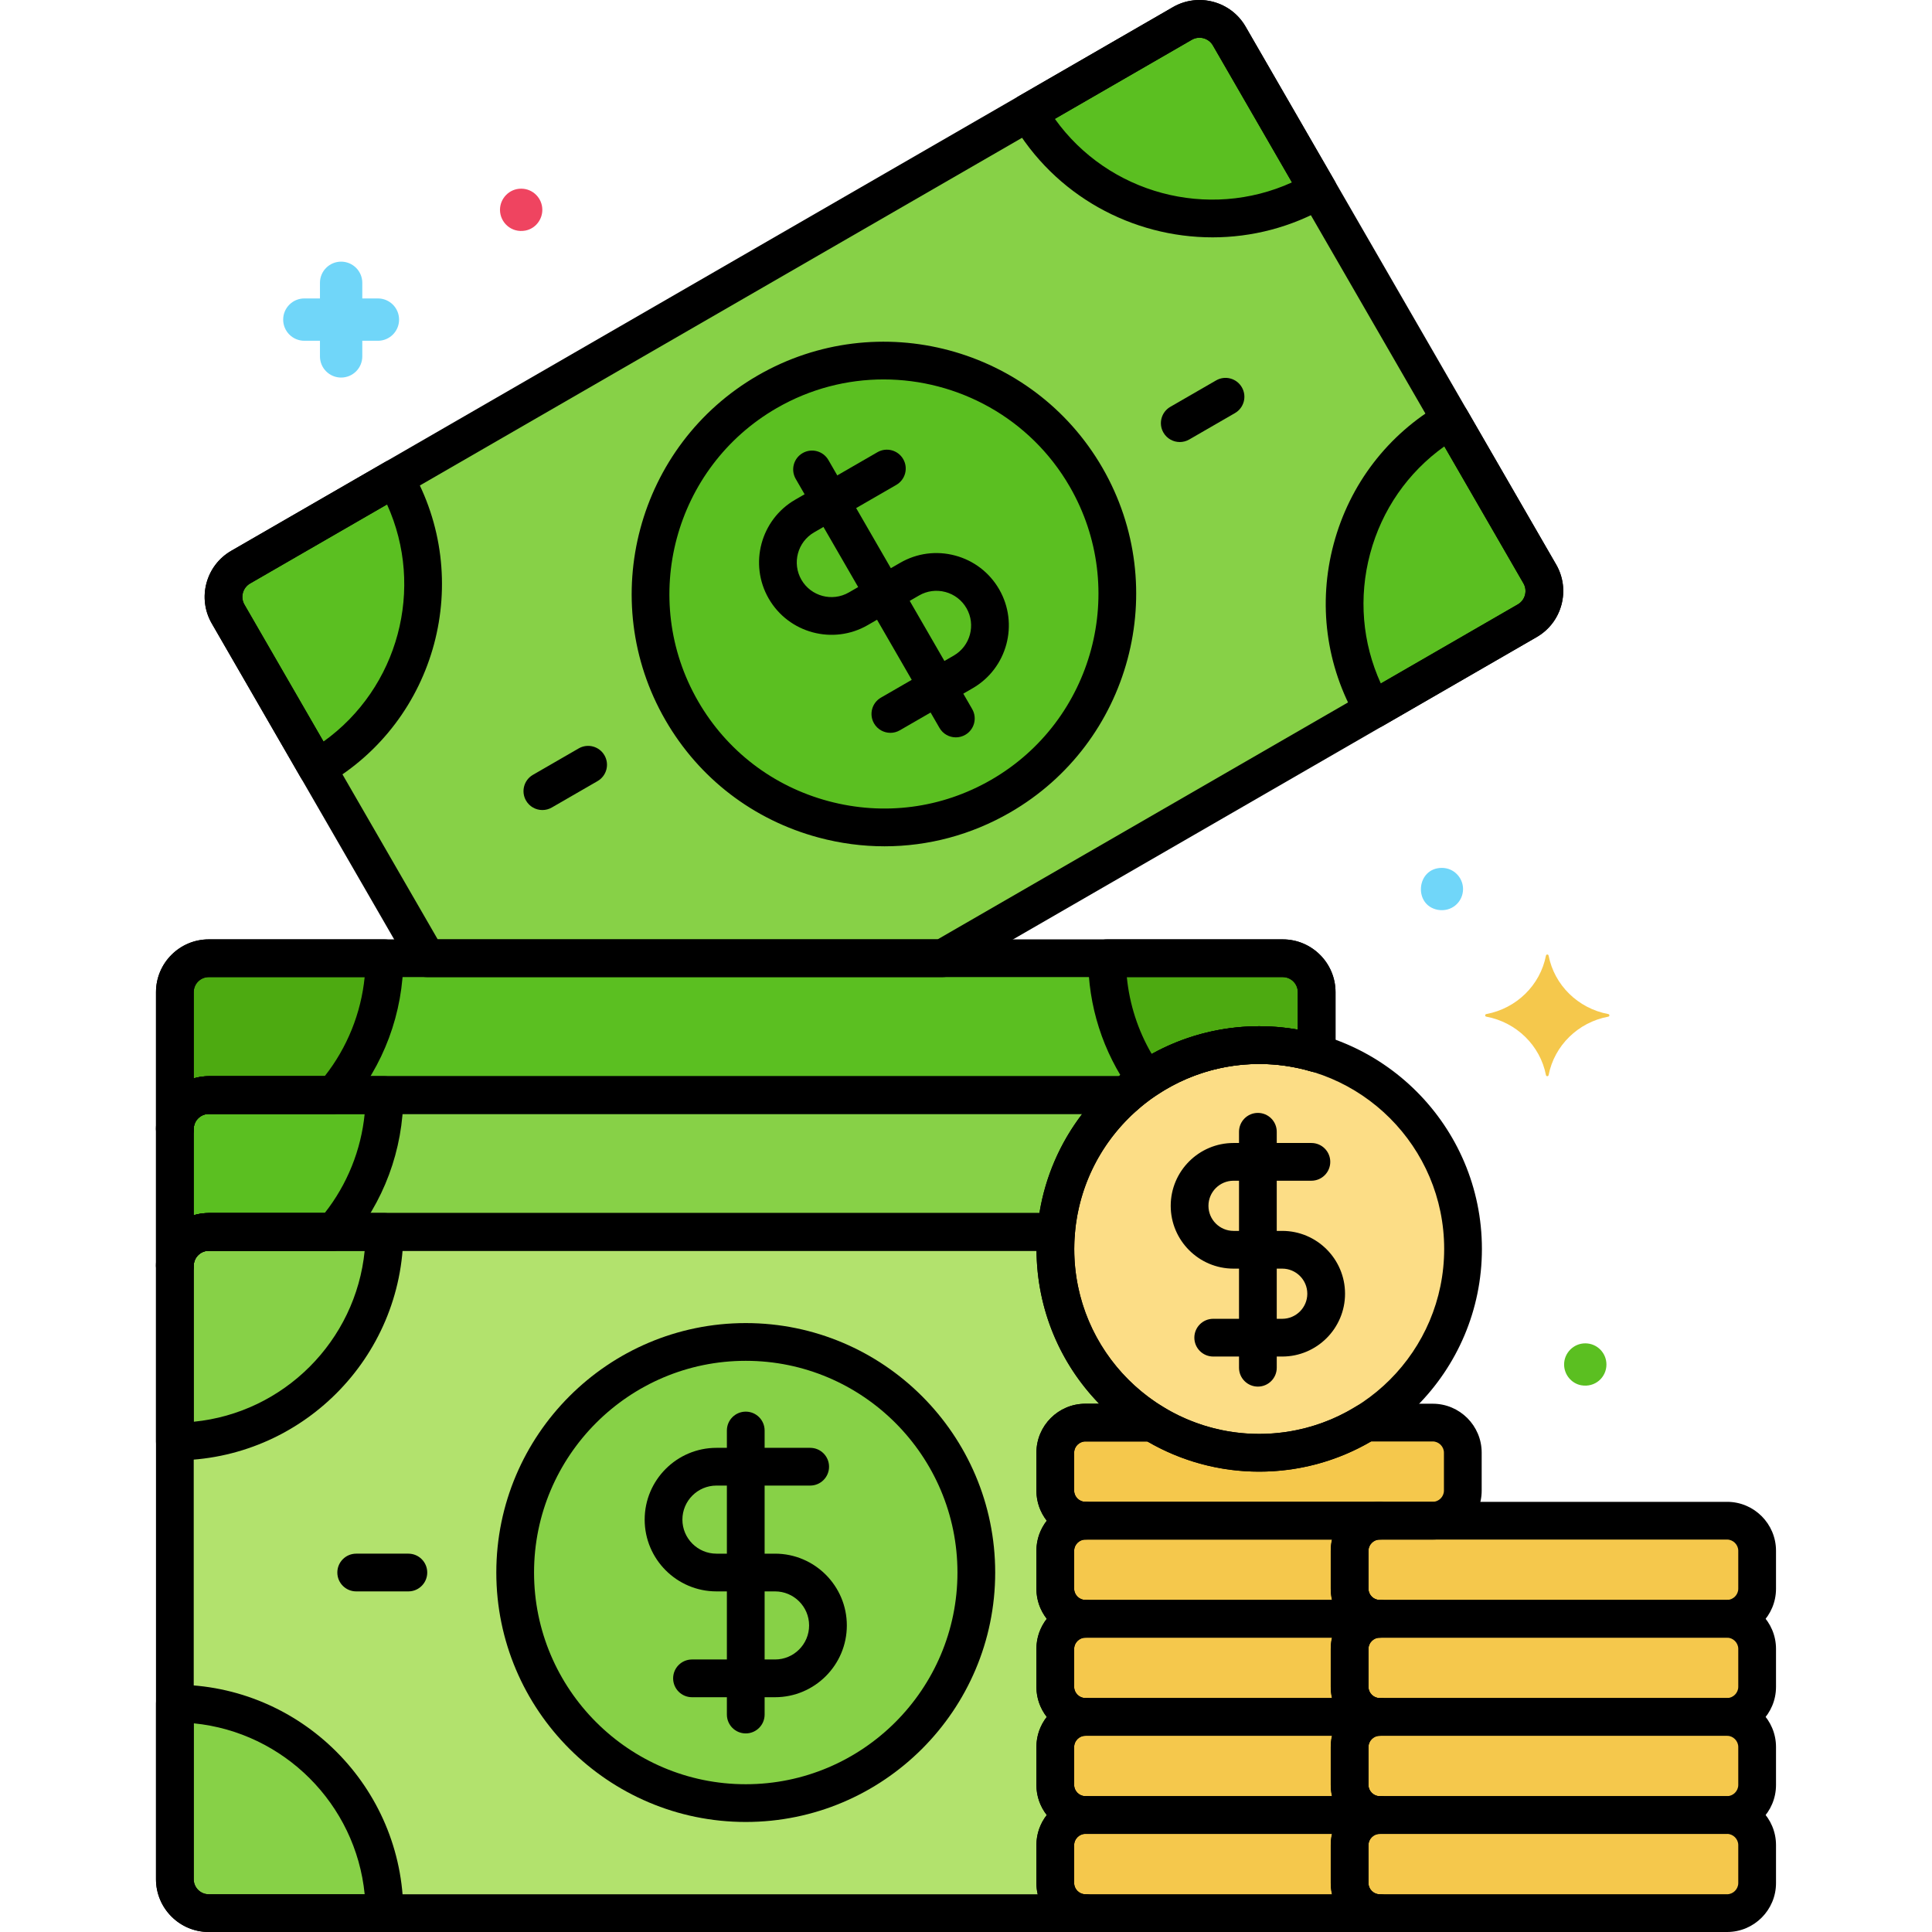 <svg enable-background="new 0 0 256 256" height="512" viewBox="0 0 256 256" width="512"
     xmlns="http://www.w3.org/2000/svg">
    <path d="m204.027 76.043-41.147-71.269c-1.256-2.175-4.036-2.92-6.211-1.664-5.371 3.101-119.258 68.854-124.78 72.042-2.175 1.255-2.92 4.036-1.664 6.211 3.15 5.456 15.765 27.305 26.333 45.61h68.351l77.454-44.718c2.175-1.256 2.92-4.037 1.664-6.212z"
          fill="#87d147"/>
    <path d="m202.363 82.254-20.415 11.787c-7.765-13.449-3.157-30.647 10.292-38.412l11.787 20.415c1.256 2.174.511 4.955-1.664 6.21z"
          fill="#5bbf21"/>
    <path d="m156.669 3.11-20.415 11.787c7.765 13.449 24.963 18.058 38.412 10.293l-11.786-20.416c-1.256-2.175-4.036-2.92-6.211-1.664z"
          fill="#5bbf21"/>
    <path d="m52.304 63.365-20.415 11.786c-2.175 1.256-2.92 4.036-1.664 6.211l11.787 20.415c13.449-7.765 18.057-24.963 10.292-38.412z"
          fill="#5bbf21"/>
    <circle cx="117.126" cy="78.703" fill="#5bbf21" r="30.933"/>
    <path d="m149.165 145.104c-38.456 0-116.652 0-121.504 0-2.48 0-4.491 2.01-4.491 4.491v18.132c0-2.48 2.011-4.49 4.491-4.49h112.283c.6-7.221 4.049-13.64 9.221-18.133z"
          fill="#87d147"/>
    <path d="m139.83 249.517v-5.033c0-2.191 1.793-3.983 3.983-3.983-2.191 0-3.983-1.792-3.983-3.983v-5.033c0-2.191 1.793-3.983 3.983-3.983-2.191 0-3.983-1.792-3.983-3.983v-5.033c0-2.191 1.793-3.983 3.983-3.983-2.191 0-3.983-1.792-3.983-3.983v-5.033c0-2.191 1.793-3.983 3.983-3.983-2.191 0-3.983-1.792-3.983-3.983v-5.033c0-2.191 1.793-3.983 3.983-3.983h8.912c-7.723-4.759-12.883-13.292-12.883-23.009 0-.76.039-1.51.101-2.255-40.492 0-107.793 0-112.283 0-2.48 0-4.491 2.01-4.491 4.49v81.283c0 2.48 2.011 4.491 4.491 4.491h116.15c-2.189-.007-3.98-1.798-3.98-3.988z"
          fill="#b2e26d"/>
    <path d="m166.852 138.481c2.643 0 5.195.388 7.611 1.099v-8.118c0-2.48-2.01-4.491-4.491-4.491-6.126 0-136.014 0-142.311 0-2.48 0-4.491 2.01-4.491 4.491v18.132c0-2.48 2.011-4.491 4.491-4.491h121.504c4.743-4.119 10.926-6.622 17.687-6.622z"
          fill="#5bbf21"/>
    <path d="m50.944 126.972c-12.757 0-21.739 0-23.283 0-2.48 0-4.491 2.01-4.491 4.491v18.132c0-2.48 2.011-4.491 4.491-4.491h16.538c4.2-4.866 6.745-11.2 6.745-18.132z"
          fill="#4daa11"/>
    <path d="m166.852 138.481c2.643 0 5.195.388 7.611 1.099v-8.118c0-2.48-2.011-4.491-4.491-4.491h-23.283c0 5.998 1.908 11.545 5.142 16.084 4.297-2.886 9.465-4.574 15.021-4.574z"
          fill="#4daa11"/>
    <path d="m27.661 145.104c-2.48 0-4.491 2.01-4.491 4.491v18.132c0-2.48 2.011-4.491 4.491-4.491h16.538c4.2-4.866 6.745-11.2 6.745-18.132z"
          fill="#5bbf21"/>
    <path d="m27.661 253.5h23.283c0-15.339-12.435-27.774-27.774-27.774v23.283c0 2.48 2.011 4.491 4.491 4.491z"
          fill="#87d147"/>
    <path d="m50.944 163.236h-23.283c-2.48 0-4.491 2.01-4.491 4.491v23.283c15.339 0 27.774-12.435 27.774-27.774z"
          fill="#87d147"/>
    <circle cx="98.816" cy="208.368" fill="#87d147" r="30.552"/>
    <circle cx="166.852" cy="165.491" fill="#fcdd86" r="27.009"/>
    <g fill="#f5c84c">
        <path d="m228.847 201.5h-46.033c-2.191 0-3.983 1.792-3.983 3.983v5.033c0 2.191 1.793 3.983 3.983 3.983h46.033c2.191 0 3.983-1.792 3.983-3.983v-5.033c0-2.191-1.793-3.983-3.983-3.983z"/>
        <path d="m228.847 214.5h-46.033c-2.191 0-3.983 1.792-3.983 3.983v5.033c0 2.191 1.793 3.983 3.983 3.983h46.033c2.191 0 3.983-1.792 3.983-3.983v-5.033c0-2.191-1.793-3.983-3.983-3.983z"/>
        <path d="m228.847 227.5h-46.033c-2.191 0-3.983 1.792-3.983 3.983v5.033c0 2.191 1.793 3.983 3.983 3.983h46.033c2.191 0 3.983-1.792 3.983-3.983v-5.033c0-2.191-1.793-3.983-3.983-3.983z"/>
        <path d="m228.847 240.5h-46.033c-2.191 0-3.983 1.792-3.983 3.983v5.033c0 2.191 1.793 3.983 3.983 3.983h46.033c2.191 0 3.983-1.792 3.983-3.983v-5.033c0-2.191-1.793-3.983-3.983-3.983z"/>
        <path d="m178.83 249.517v-5.033c0-2.191 1.793-3.983 3.983-3.983h-39c-2.191 0-3.983 1.792-3.983 3.983v5.033c0 2.191 1.793 3.983 3.983 3.983h39c-2.191 0-3.983-1.792-3.983-3.983z"/>
        <path d="m178.83 236.517v-5.033c0-2.191 1.793-3.983 3.983-3.983h-39c-2.191 0-3.983 1.792-3.983 3.983v5.033c0 2.191 1.793 3.983 3.983 3.983h39c-2.191 0-3.983-1.792-3.983-3.983z"/>
        <path d="m178.83 223.517v-5.033c0-2.191 1.793-3.983 3.983-3.983h-39c-2.191 0-3.983 1.792-3.983 3.983v5.033c0 2.191 1.793 3.983 3.983 3.983h39c-2.191 0-3.983-1.792-3.983-3.983z"/>
        <path d="m178.83 210.517v-5.033c0-2.191 1.793-3.983 3.983-3.983h-39c-2.191 0-3.983 1.792-3.983 3.983v5.033c0 2.191 1.793 3.983 3.983 3.983h39c-2.191 0-3.983-1.792-3.983-3.983z"/>
        <path d="m189.847 188.5h-8.869c-4.113 2.534-8.951 4-14.126 4s-10.013-1.466-14.126-4h-8.912c-2.191 0-3.983 1.792-3.983 3.983v5.033c0 2.191 1.793 3.983 3.983 3.983h46.033c2.191 0 3.983-1.792 3.983-3.983v-5.033c0-2.191-1.793-3.983-3.983-3.983z"/>
    </g>
    <path d="m69.606 30.554c1.361-.257 2.255-1.475 2.255-2.749 0-1.529-1.233-2.805-2.805-2.805-1.59 0-2.805 1.305-2.805 2.805.001 1.686 1.521 3.09 3.355 2.749z"
          fill="#ef4460"/>
    <path d="m190.506 120.554c1.843.333 3.355-1.042 3.355-2.749 0-1.51-1.217-2.805-2.805-2.805-3.388 0-3.806 4.938-.55 5.554z"
          fill="#70d6f9"/>
    <path d="m196.943 134.713c3.995.744 7.144 3.829 7.904 7.743.038.197.313.197.351 0 .76-3.914 3.908-6.999 7.904-7.743.201-.037.201-.306 0-.344-3.995-.744-7.144-3.829-7.904-7.743-.038-.197-.313-.197-.351 0-.76 3.914-3.908 6.999-7.904 7.743-.201.038-.201.307 0 .344z"
          fill="#f5c84c"/>
    <path d="m50.075 39.545h-2.07v-2.07c0-1.549-1.256-2.805-2.805-2.805s-2.805 1.256-2.805 2.805v2.07h-2.069c-1.549 0-2.805 1.256-2.805 2.805s1.256 2.805 2.805 2.805h2.069v2.07c0 1.549 1.256 2.805 2.805 2.805s2.805-1.256 2.805-2.805v-2.07h2.07c1.549 0 2.805-1.256 2.805-2.805s-1.256-2.805-2.805-2.805z"
          fill="#70d6f9"/>
    <path d="m209.506 183.554c1.843.333 3.355-1.042 3.355-2.749 0-1.535-1.237-2.805-2.805-2.805-1.546 0-2.805 1.264-2.805 2.805.001 1.334.961 2.504 2.255 2.749z"
          fill="#5bbf21"/>
    <path d="m117.981 97.104c-.864 0-1.705-.448-2.167-1.25-.69-1.196-.281-2.725.915-3.415l9.65-5.571c2.196-1.268 2.951-4.086 1.684-6.282-.614-1.063-1.606-1.825-2.792-2.143-1.185-.316-2.425-.154-3.489.459l-6.809 3.931c-4.582 2.647-10.465 1.07-13.112-3.513-2.646-4.584-1.07-10.466 3.513-13.112l10.89-6.288c1.196-.692 2.725-.281 3.415.915s.281 2.725-.915 3.415l-10.89 6.288c-2.196 1.268-2.951 4.085-1.683 6.282 1.268 2.195 4.085 2.95 6.282 1.683l6.809-3.931c2.22-1.282 4.807-1.623 7.283-.959 2.477.664 4.546 2.252 5.829 4.472 2.646 4.583 1.07 10.465-3.514 13.112l-9.65 5.571c-.395.228-.825.336-1.249.336z"/>
    <path d="m126.655 97.704c-.864 0-1.705-.448-2.167-1.25l-19.053-33.001c-.69-1.196-.281-2.725.915-3.415 1.195-.691 2.725-.28 3.415.915l19.053 33.001c.69 1.196.281 2.725-.915 3.415-.394.227-.824.335-1.248.335z"/>
    <path d="m71.869 107.334c-.864 0-1.705-.448-2.167-1.25-.69-1.196-.281-2.725.915-3.415l6.062-3.5c1.196-.692 2.725-.281 3.415.915s.281 2.725-.915 3.415l-6.062 3.5c-.394.227-.824.335-1.248.335z"/>
    <path d="m156.327 58.572c-.864 0-1.705-.448-2.167-1.25-.69-1.196-.281-2.725.915-3.415l6.062-3.5c1.195-.693 2.725-.281 3.415.915s.281 2.725-.915 3.415l-6.062 3.5c-.394.227-.825.335-1.248.335z"/>
    <path d="m102.699 224.89h-11.006c-1.381 0-2.5-1.119-2.5-2.5s1.119-2.5 2.5-2.5h11.006c2.487 0 4.511-2.023 4.511-4.511s-2.024-4.511-4.511-4.511h-7.766c-5.245 0-9.511-4.267-9.511-9.511s4.267-9.511 9.511-9.511h12.42c1.381 0 2.5 1.119 2.5 2.5s-1.119 2.5-2.5 2.5h-12.42c-2.487 0-4.511 2.024-4.511 4.511s2.024 4.511 4.511 4.511h7.766c5.245 0 9.511 4.267 9.511 9.511 0 5.245-4.266 9.511-9.511 9.511z"/>
    <path d="m98.816 229.687c-1.381 0-2.5-1.119-2.5-2.5v-37.638c0-1.381 1.119-2.5 2.5-2.5s2.5 1.119 2.5 2.5v37.638c0 1.381-1.119 2.5-2.5 2.5z"/>
    <path d="m54.111 210.868h-6.913c-1.381 0-2.5-1.119-2.5-2.5s1.119-2.5 2.5-2.5h6.913c1.381 0 2.5 1.119 2.5 2.5s-1.119 2.5-2.5 2.5z"/>
    <path d="m23.17 170.227c-1.381 0-2.5-1.119-2.5-2.5v-18.132c0-3.854 3.136-6.991 6.991-6.991h121.504c1.043 0 1.977.647 2.342 1.625.365.977.085 2.078-.702 2.762-4.867 4.228-7.839 10.071-8.37 16.452-.107 1.296-1.191 2.293-2.491 2.293h-112.283c-1.098 0-1.991.893-1.991 1.99 0 1.381-1.119 2.501-2.5 2.501zm4.491-22.623c-1.098 0-1.991.893-1.991 1.991v11.43c.631-.188 1.299-.289 1.991-.289h110.072c.778-4.806 2.723-9.296 5.663-13.132z"/>
    <path d="m143.811 256h-116.15c-3.854 0-6.991-3.136-6.991-6.991v-81.283c0-3.854 3.136-6.99 6.991-6.99h112.283c.699 0 1.366.293 1.84.807.473.515.709 1.204.651 1.9-.062.75-.093 1.42-.093 2.047 0 8.562 4.372 16.369 11.695 20.881.952.587 1.398 1.734 1.094 2.81s-1.287 1.819-2.405 1.819h-8.912c-.804 0-1.483.679-1.483 1.483v5.033c0 .804.679 1.483 1.483 1.483 1.381 0 2.5 1.119 2.5 2.5s-1.119 2.5-2.5 2.5c-.804 0-1.483.679-1.483 1.483v5.033c0 .804.679 1.483 1.483 1.483 1.381 0 2.5 1.119 2.5 2.5s-1.119 2.5-2.5 2.5c-.804 0-1.483.679-1.483 1.483v5.033c0 .804.679 1.483 1.483 1.483 1.381 0 2.5 1.119 2.5 2.5s-1.119 2.5-2.5 2.5c-.804 0-1.483.679-1.483 1.483v5.033c0 .804.679 1.483 1.483 1.483 1.381 0 2.5 1.119 2.5 2.5s-1.119 2.5-2.5 2.5c-.804 0-1.483.679-1.483 1.483v5.033c0 .804.679 1.483 1.482 1.483 1.38.001 2.499 1.121 2.499 2.501s-1.121 2.504-2.501 2.504zm-116.15-90.264c-1.098 0-1.991.893-1.991 1.99v81.283c0 1.098.893 1.991 1.991 1.991h109.841c-.112-.477-.171-.973-.171-1.483v-5.033c0-1.5.512-2.883 1.371-3.983-.859-1.1-1.371-2.483-1.371-3.983v-5.033c0-1.5.512-2.883 1.371-3.983-.859-1.1-1.371-2.483-1.371-3.983v-5.033c0-1.5.512-2.883 1.371-3.983-.859-1.1-1.371-2.483-1.371-3.983v-5.033c0-1.5.512-2.883 1.371-3.983-.859-1.1-1.371-2.483-1.371-3.983v-5.033c0-3.575 2.908-6.483 6.483-6.483h1.82c-5.225-5.375-8.228-12.557-8.29-20.264h-109.683z"/>
    <path d="m23.17 152.095c-1.381 0-2.5-1.119-2.5-2.5v-18.132c0-3.854 3.136-6.991 6.991-6.991h142.312c3.854 0 6.991 3.136 6.991 6.991v8.118c0 .788-.372 1.53-1.002 2.002-.632.472-1.449.617-2.203.396-2.25-.662-4.573-.998-6.906-.998-5.886 0-11.585 2.134-16.047 6.01-.455.395-1.037.613-1.64.613h-121.505c-1.098 0-1.991.893-1.991 1.991 0 1.381-1.119 2.5-2.5 2.5zm4.491-22.623c-1.098 0-1.991.893-1.991 1.991v11.43c.631-.188 1.299-.289 1.991-.289h120.594c5.256-4.277 11.823-6.623 18.597-6.623 1.714 0 3.424.15 5.111.448v-4.967c0-1.098-.893-1.991-1.991-1.991h-142.311z"/>
    <path d="m166.852 195c-16.271 0-29.509-13.238-29.509-29.509s13.238-29.509 29.509-29.509 29.509 13.238 29.509 29.509-13.238 29.509-29.509 29.509zm0-54.019c-13.515 0-24.509 10.995-24.509 24.509s10.994 24.51 24.509 24.51 24.509-10.995 24.509-24.509-10.995-24.51-24.509-24.51z"/>
    <path d="m228.847 217h-46.033c-3.575 0-6.483-2.908-6.483-6.483v-5.033c0-3.575 2.908-6.483 6.483-6.483h46.033c3.575 0 6.483 2.908 6.483 6.483v5.033c0 3.575-2.908 6.483-6.483 6.483zm-46.034-13c-.804 0-1.483.679-1.483 1.483v5.033c0 .804.679 1.483 1.483 1.483h46.033c.804 0 1.483-.679 1.483-1.483v-5.033c0-.804-.679-1.483-1.483-1.483z"/>
    <path d="m228.847 230h-46.033c-3.575 0-6.483-2.908-6.483-6.483v-5.033c0-3.575 2.908-6.483 6.483-6.483h46.033c3.575 0 6.483 2.908 6.483 6.483v5.033c0 3.575-2.908 6.483-6.483 6.483zm-46.034-13c-.804 0-1.483.679-1.483 1.483v5.033c0 .804.679 1.483 1.483 1.483h46.033c.804 0 1.483-.679 1.483-1.483v-5.033c0-.804-.679-1.483-1.483-1.483z"/>
    <path d="m228.847 243h-46.033c-3.575 0-6.483-2.908-6.483-6.483v-5.033c0-3.575 2.908-6.483 6.483-6.483h46.033c3.575 0 6.483 2.908 6.483 6.483v5.033c0 3.575-2.908 6.483-6.483 6.483zm-46.034-13c-.804 0-1.483.679-1.483 1.483v5.033c0 .804.679 1.483 1.483 1.483h46.033c.804 0 1.483-.679 1.483-1.483v-5.033c0-.804-.679-1.483-1.483-1.483z"/>
    <path d="m228.847 256h-46.033c-3.575 0-6.483-2.908-6.483-6.483v-5.033c0-3.575 2.908-6.483 6.483-6.483h46.033c3.575 0 6.483 2.908 6.483 6.483v5.033c0 3.575-2.908 6.483-6.483 6.483zm-46.034-13c-.804 0-1.483.679-1.483 1.483v5.033c0 .804.679 1.483 1.483 1.483h46.033c.804 0 1.483-.679 1.483-1.483v-5.033c0-.804-.679-1.483-1.483-1.483z"/>
    <path d="m182.813 256h-39c-3.575 0-6.483-2.908-6.483-6.483v-5.033c0-3.575 2.908-6.483 6.483-6.483h39c1.381 0 2.5 1.119 2.5 2.5s-1.119 2.5-2.5 2.5c-.804 0-1.483.679-1.483 1.483v5.033c0 .804.679 1.483 1.483 1.483 1.381 0 2.5 1.119 2.5 2.5s-1.119 2.5-2.5 2.5zm-39-13c-.804 0-1.483.679-1.483 1.483v5.033c0 .804.679 1.483 1.483 1.483h32.688c-.112-.477-.171-.973-.171-1.483v-5.033c0-.51.059-1.007.171-1.483z"/>
    <path d="m182.813 243h-39c-3.575 0-6.483-2.908-6.483-6.483v-5.033c0-3.575 2.908-6.483 6.483-6.483h39c1.381 0 2.5 1.119 2.5 2.5s-1.119 2.5-2.5 2.5c-.804 0-1.483.679-1.483 1.483v5.033c0 .804.679 1.483 1.483 1.483 1.381 0 2.5 1.119 2.5 2.5s-1.119 2.5-2.5 2.5zm-39-13c-.804 0-1.483.679-1.483 1.483v5.033c0 .804.679 1.483 1.483 1.483h32.688c-.112-.477-.171-.973-.171-1.483v-5.033c0-.51.059-1.007.171-1.483z"/>
    <path d="m182.813 230h-39c-3.575 0-6.483-2.908-6.483-6.483v-5.033c0-3.575 2.908-6.483 6.483-6.483h39c1.381 0 2.5 1.119 2.5 2.5s-1.119 2.5-2.5 2.5c-.804 0-1.483.679-1.483 1.483v5.033c0 .804.679 1.483 1.483 1.483 1.381 0 2.5 1.119 2.5 2.5s-1.119 2.5-2.5 2.5zm-39-13c-.804 0-1.483.679-1.483 1.483v5.033c0 .804.679 1.483 1.483 1.483h32.688c-.112-.477-.171-.973-.171-1.483v-5.033c0-.51.059-1.007.171-1.483z"/>
    <path d="m182.813 217h-39c-3.575 0-6.483-2.908-6.483-6.483v-5.033c0-3.575 2.908-6.483 6.483-6.483h39c1.381 0 2.5 1.119 2.5 2.5s-1.119 2.5-2.5 2.5c-.804 0-1.483.679-1.483 1.483v5.033c0 .804.679 1.483 1.483 1.483 1.381 0 2.5 1.119 2.5 2.5s-1.119 2.5-2.5 2.5zm-39-13c-.804 0-1.483.679-1.483 1.483v5.033c0 .804.679 1.483 1.483 1.483h32.688c-.112-.477-.171-.973-.171-1.483v-5.033c0-.51.059-1.007.171-1.483z"/>
    <path d="m189.847 204h-46.033c-3.575 0-6.483-2.908-6.483-6.483v-5.033c0-3.575 2.908-6.483 6.483-6.483h8.912c.463 0 .917.128 1.312.372 3.853 2.374 8.284 3.628 12.814 3.628s8.962-1.255 12.814-3.628c.395-.243.849-.372 1.312-.372h8.869c3.575 0 6.483 2.908 6.483 6.483v5.033c0 3.575-2.908 6.483-6.483 6.483zm-46.034-13c-.804 0-1.483.679-1.483 1.483v5.033c0 .804.679 1.483 1.483 1.483h46.033c.804 0 1.483-.679 1.483-1.483v-5.033c0-.804-.679-1.483-1.483-1.483h-8.178c-4.494 2.619-9.601 4-14.817 4s-10.324-1.381-14.817-4z"/>
    <path d="m124.909 129.472h-68.351c-.893 0-1.718-.477-2.165-1.25l-26.333-45.61c-1.942-3.365-.785-7.683 2.579-9.626l124.78-72.042c3.365-1.941 7.682-.785 9.626 2.579l41.147 71.27c.941 1.63 1.191 3.529.704 5.347s-1.653 3.337-3.283 4.278l-77.454 44.718c-.38.22-.811.336-1.25.336zm-66.908-5h66.237l76.874-44.383c.474-.273.812-.715.954-1.243s.069-1.079-.205-1.553l-41.147-71.27c-.564-.978-1.819-1.313-2.796-.749l-124.779 72.042c-.977.564-1.313 1.819-.749 2.796z"/>
    <path d="m169.901 179.748h-9.143c-1.381 0-2.5-1.119-2.5-2.5s1.119-2.5 2.5-2.5h9.143c1.833 0 3.324-1.491 3.324-3.324s-1.491-3.324-3.324-3.324h-6.451c-4.59 0-8.324-3.734-8.324-8.324s3.734-8.324 8.324-8.324h10.317c1.381 0 2.5 1.119 2.5 2.5s-1.119 2.5-2.5 2.5h-10.317c-1.833 0-3.324 1.491-3.324 3.324s1.491 3.324 3.324 3.324h6.451c4.59 0 8.324 3.734 8.324 8.324s-3.734 8.324-8.324 8.324z"/>
    <path d="m166.676 183.732c-1.381 0-2.5-1.119-2.5-2.5v-31.266c0-1.381 1.119-2.5 2.5-2.5s2.5 1.119 2.5 2.5v31.266c0 1.381-1.119 2.5-2.5 2.5z"/>
    <path d="m23.17 152.095c-1.381 0-2.5-1.119-2.5-2.5v-18.132c0-3.854 3.136-6.991 6.991-6.991h23.283c1.381 0 2.5 1.119 2.5 2.5 0 7.252-2.611 14.271-7.353 19.765-.475.55-1.166.867-1.893.867h-16.537c-1.098 0-1.991.893-1.991 1.991 0 1.381-1.119 2.5-2.5 2.5zm4.491-22.623c-1.098 0-1.991.893-1.991 1.991v11.43c.631-.188 1.299-.289 1.991-.289h15.36c2.987-3.79 4.822-8.351 5.299-13.132z"/>
    <path d="m151.833 145.556c-.782 0-1.551-.366-2.038-1.049-3.667-5.148-5.605-11.211-5.605-17.535 0-1.381 1.119-2.5 2.5-2.5h23.283c3.854 0 6.991 3.136 6.991 6.991v8.118c0 .788-.372 1.53-1.002 2.002-.632.472-1.449.618-2.203.396-2.25-.662-4.573-.998-6.906-.998-4.874 0-9.585 1.435-13.627 4.15-.429.287-.914.425-1.393.425zm-2.522-16.084c.354 3.601 1.472 7.056 3.295 10.182 4.352-2.41 9.228-3.673 14.246-3.673 1.714 0 3.424.15 5.111.448v-4.967c0-1.098-.893-1.991-1.991-1.991h-20.661z"/>
    <path d="m23.17 170.227c-1.381 0-2.5-1.119-2.5-2.5v-18.132c0-3.854 3.136-6.991 6.991-6.991h23.283c1.381 0 2.5 1.119 2.5 2.5 0 7.252-2.611 14.271-7.352 19.765-.475.55-1.166.867-1.893.867h-16.538c-1.098 0-1.991.893-1.991 1.991 0 1.38-1.119 2.5-2.5 2.5zm4.491-22.623c-1.098 0-1.991.893-1.991 1.991v11.43c.631-.188 1.299-.289 1.991-.289h15.361c2.987-3.79 4.822-8.351 5.298-13.132z"/>
    <path d="m50.944 256h-23.283c-3.854 0-6.991-3.136-6.991-6.991v-23.283c0-1.381 1.119-2.5 2.5-2.5 16.693 0 30.274 13.581 30.274 30.274 0 1.381-1.119 2.5-2.5 2.5zm-25.274-27.651v20.661c0 1.098.893 1.991 1.991 1.991h20.661c-1.179-11.945-10.708-21.474-22.652-22.652z"/>
    <path d="m23.17 193.51c-1.381 0-2.5-1.119-2.5-2.5v-23.284c0-3.854 3.136-6.991 6.991-6.991h23.283c1.381 0 2.5 1.119 2.5 2.5 0 16.694-13.581 30.275-30.274 30.275zm4.491-27.774c-1.098 0-1.991.893-1.991 1.991v20.661c11.944-1.179 21.473-10.708 22.651-22.652z"/>
    <path d="m98.816 241.42c-18.225 0-33.052-14.827-33.052-33.052 0-18.226 14.827-33.053 33.052-33.053s33.052 14.827 33.052 33.053c.001 18.225-14.826 33.052-33.052 33.052zm0-61.105c-15.468 0-28.052 12.584-28.052 28.053s12.584 28.052 28.052 28.052 28.052-12.584 28.052-28.052-12.583-28.053-28.052-28.053z"/>
    <path d="m181.948 96.541c-.217 0-.434-.028-.647-.085-.641-.172-1.187-.591-1.518-1.165-4.089-7.083-5.176-15.334-3.059-23.235 2.117-7.9 7.184-14.503 14.267-18.592 1.195-.692 2.725-.281 3.415.915l11.787 20.415c.941 1.63 1.191 3.529.704 5.347s-1.653 3.337-3.283 4.278l-20.415 11.787c-.385.221-.816.335-1.251.335zm9.437-37.394c-4.825 3.441-8.278 8.404-9.832 14.203s-1.045 11.824 1.413 17.216l18.146-10.477c.474-.273.812-.715.954-1.243s.069-1.08-.204-1.553z"/>
    <path d="m160.658 31.45c-10.591 0-20.904-5.491-26.569-15.304-.332-.574-.421-1.256-.25-1.897.172-.641.591-1.187 1.165-1.518l20.415-11.787c3.366-1.944 7.683-.786 9.626 2.579l11.787 20.415c.332.574.421 1.257.25 1.897-.172.641-.591 1.187-1.165 1.518-4.81 2.778-10.068 4.097-15.259 4.097zm-20.884-15.699c7.09 9.92 20.319 13.464 31.417 8.418l-10.476-18.145c-.564-.977-1.82-1.313-2.796-.749z"/>
    <path d="m42.014 104.278c-.864 0-1.705-.448-2.167-1.25l-11.787-20.416c-1.943-3.365-.785-7.684 2.58-9.626l20.414-11.786c.574-.331 1.257-.421 1.897-.25.641.172 1.187.591 1.518 1.165 8.442 14.622 3.414 33.386-11.208 41.828-.393.227-.823.335-1.247.335zm9.27-37.438-18.144 10.476c-.978.564-1.313 1.818-.75 2.796l10.476 18.145c9.92-7.09 13.464-20.317 8.418-31.417z"/>
    <path d="m117.205 112.139c-2.91 0-5.839-.383-8.729-1.157-8.635-2.314-15.846-7.841-20.304-15.563-9.217-15.965-3.728-36.452 12.237-45.67 15.965-9.217 36.453-3.728 45.67 12.237s3.728 36.453-12.237 45.67c-5.138 2.968-10.848 4.483-16.637 4.483zm-.127-61.863c-4.821 0-9.702 1.225-14.168 3.803-13.577 7.839-18.246 25.263-10.407 38.84 3.791 6.566 9.923 11.266 17.269 13.234 7.345 1.966 15.006.964 21.571-2.827 13.578-7.839 18.246-25.262 10.407-38.84-5.26-9.11-14.838-14.21-24.672-14.21z"/>
</svg>
